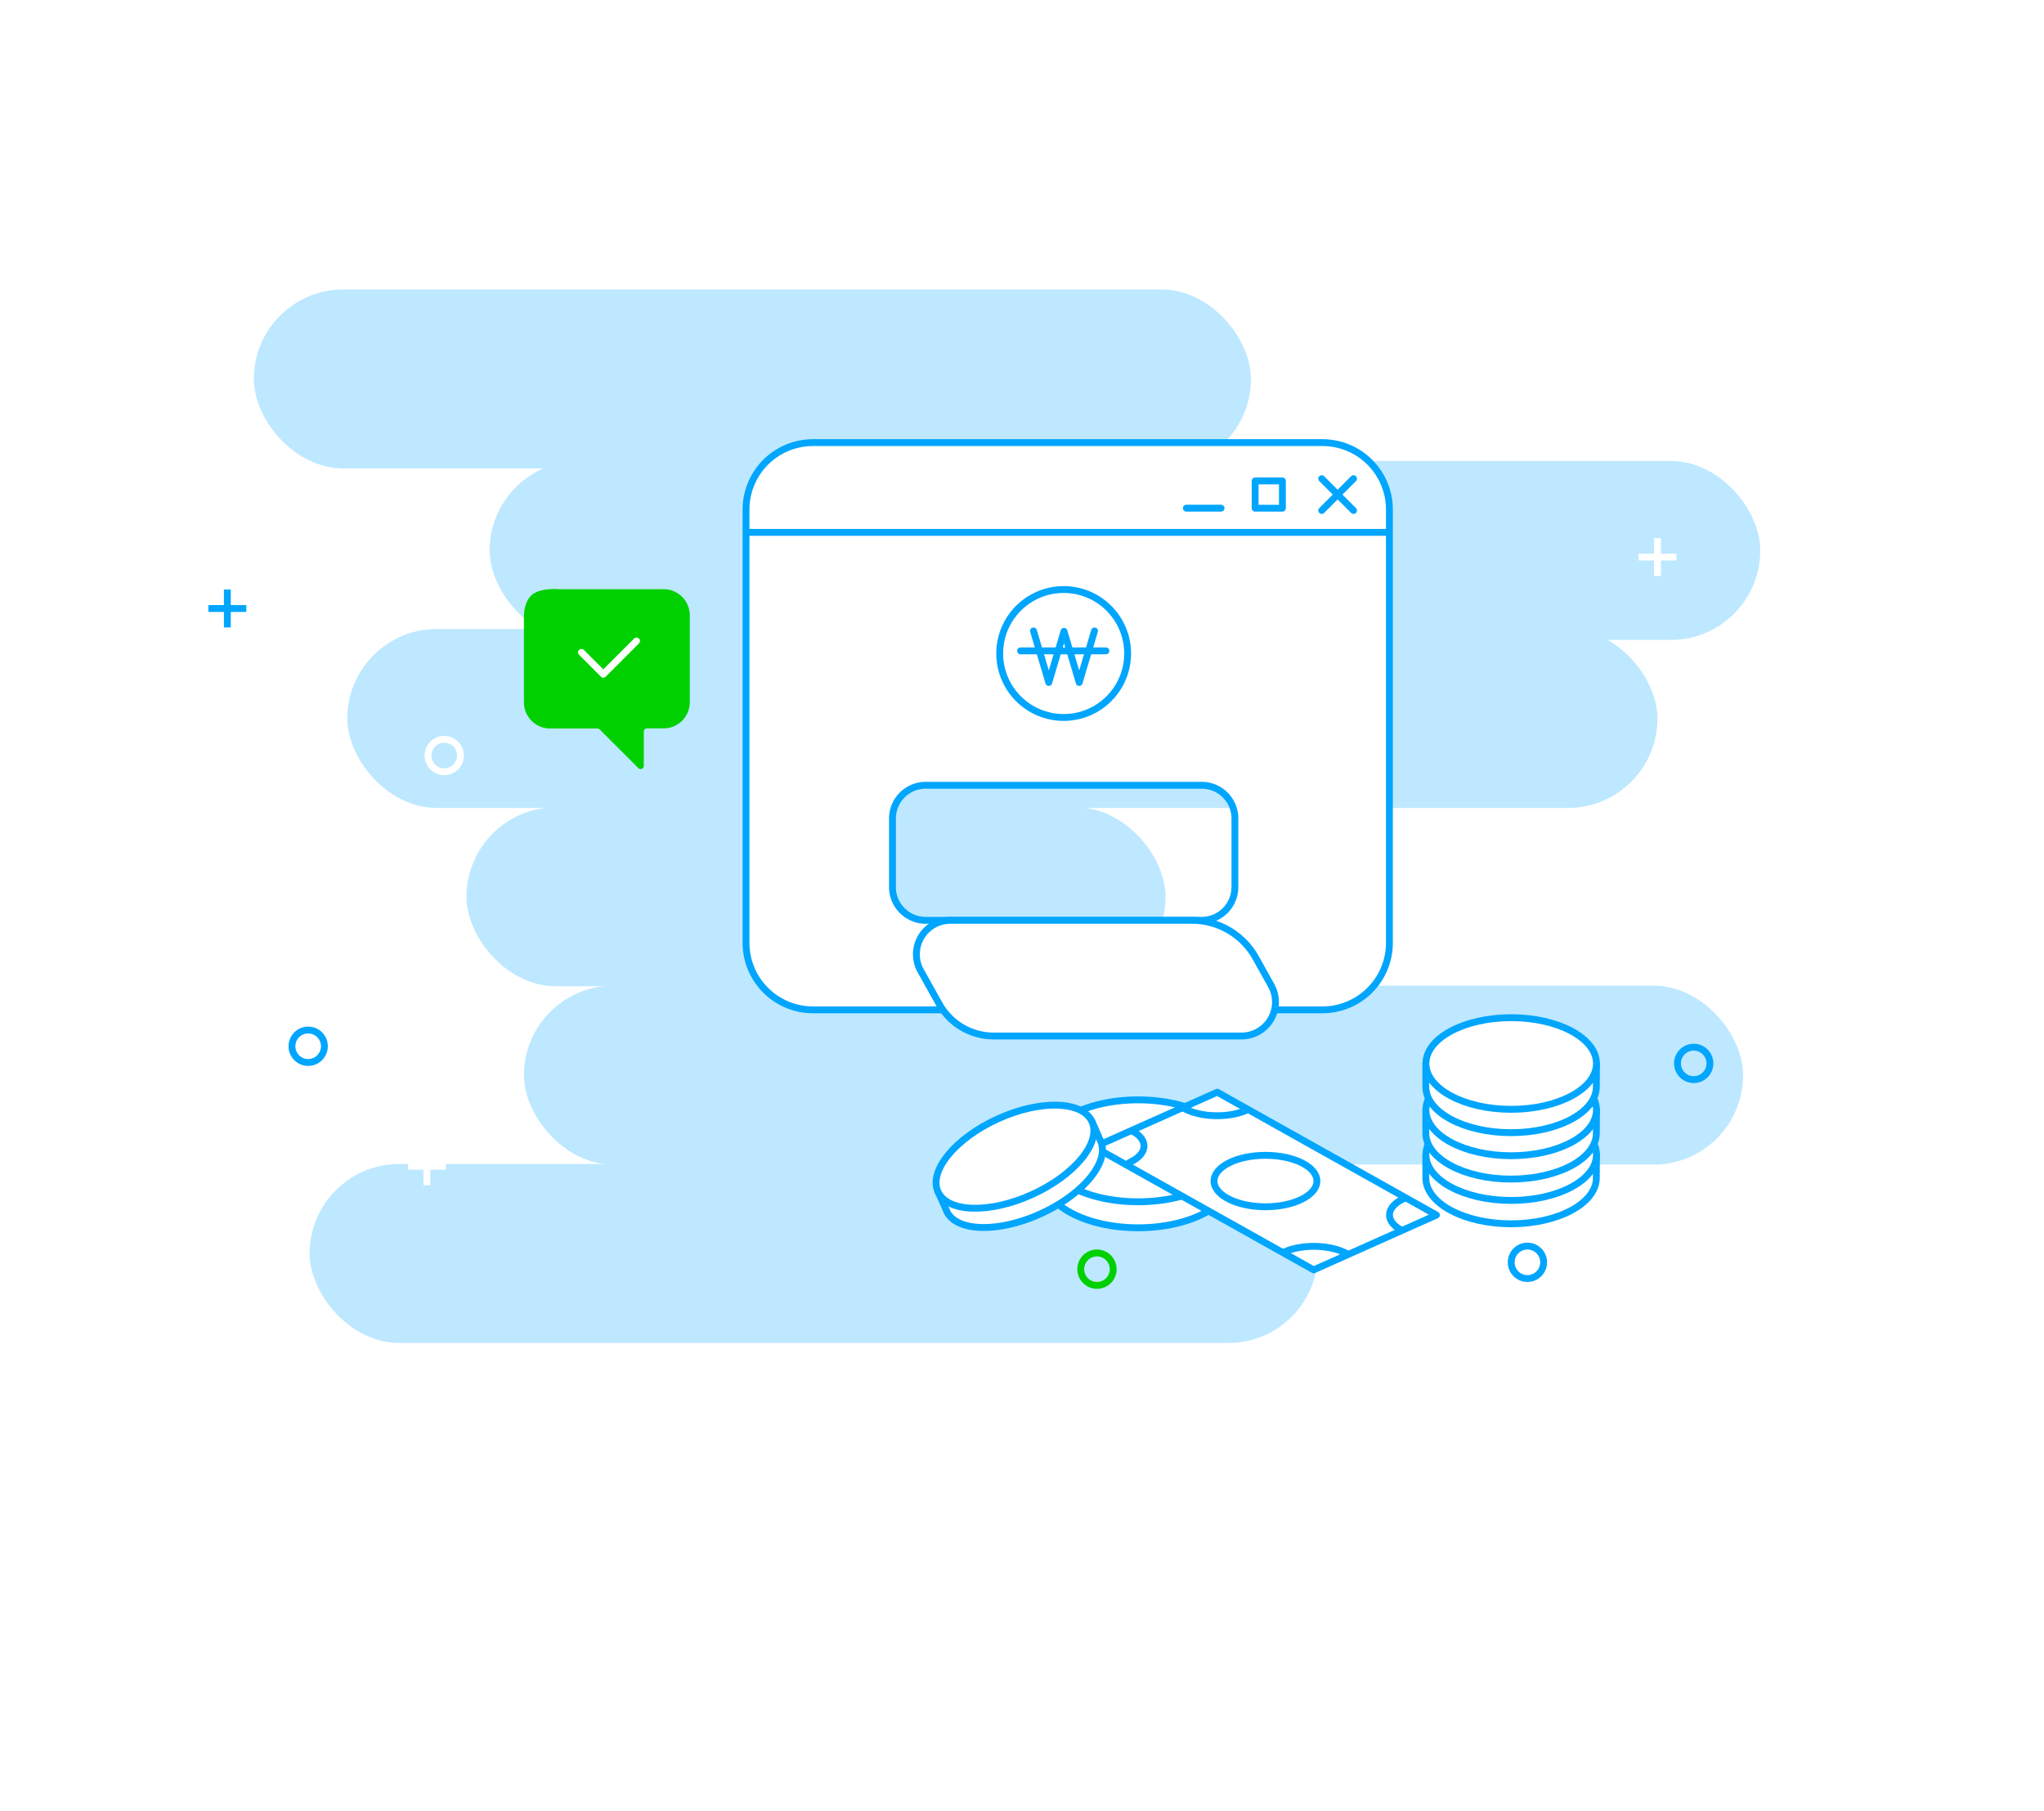 <svg id="레이어_1" data-name="레이어 1" xmlns="http://www.w3.org/2000/svg" viewBox="0 0 596 528"><defs><style>.cls-1,.cls-10,.cls-8{fill:#fff;}.cls-2{fill:#bde8ff;}.cls-3,.cls-4,.cls-5,.cls-7,.cls-9{fill:none;}.cls-3,.cls-7{stroke:#fff;}.cls-3,.cls-4,.cls-5,.cls-8{stroke-miterlimit:10;}.cls-10,.cls-3,.cls-4,.cls-5,.cls-7,.cls-8,.cls-9{stroke-width:2px;}.cls-10,.cls-4,.cls-8,.cls-9{stroke:#00a5fd;}.cls-5{stroke:#00d000;}.cls-10,.cls-5,.cls-7,.cls-9{stroke-linecap:round;}.cls-6{fill:#00d000;}.cls-10,.cls-7,.cls-9{stroke-linejoin:round;}</style></defs><rect class="cls-1" width="596" height="528"/><rect class="cls-2" x="74.01" y="84.41" width="290.75" height="52.17" rx="26.09"/><rect class="cls-2" x="142.77" y="134.41" width="370.5" height="52.17" rx="26.09"/><rect class="cls-2" x="101.27" y="183.41" width="382.02" height="52.17" rx="26.09"/><rect class="cls-2" x="136.02" y="235.41" width="203.83" height="52.17" rx="26.09"/><rect class="cls-2" x="152.77" y="287.41" width="355.49" height="52.17" rx="26.09"/><rect class="cls-2" x="90.29" y="339.41" width="293.98" height="52.17" rx="26.09"/><circle class="cls-3" cx="129.54" cy="220.3" r="4.73"/><circle class="cls-4" cx="89.86" cy="305.07" r="4.73"/><line class="cls-4" x1="66.29" y1="171.9" x2="66.29" y2="182.95"/><line class="cls-4" x1="71.82" y1="177.43" x2="60.76" y2="177.43"/><line class="cls-3" x1="124.47" y1="334.54" x2="124.47" y2="345.6"/><line class="cls-3" x1="130" y1="340.07" x2="118.95" y2="340.07"/><circle class="cls-3" cx="397.54" cy="238.3" r="4.73"/><circle class="cls-4" cx="493.86" cy="310.07" r="4.73"/><circle class="cls-4" cx="445.37" cy="368.07" r="4.73"/><circle class="cls-5" cx="339.86" cy="141.07" r="4.73"/><circle class="cls-5" cx="319.86" cy="370.07" r="4.73"/><line class="cls-3" x1="483.29" y1="156.9" x2="483.29" y2="167.95"/><line class="cls-3" x1="488.82" y1="162.43" x2="477.76" y2="162.43"/><path id="패스_1671" data-name="패스 1671" class="cls-6" d="M170,171.8h23.5a7.63,7.63,0,0,1,7.63,7.63v25.32a7.63,7.63,0,0,1-7.63,7.63h-4.85a.93.93,0,0,0-.93.93h0v10a.93.93,0,0,1-.93.93,1,1,0,0,1-.66-.27l-11.27-11.27a.91.91,0,0,0-.66-.28H160.4a7.63,7.63,0,0,1-7.63-7.63V179.43s0-4.28,2.61-6.19,7.7-1.44,7.7-1.44Z"/><path id="패스_1672" data-name="패스 1672" class="cls-7" d="M169.55,190.22l6.37,6.37,9.68-9.69"/><path class="cls-8" d="M385.61,129.06H237.05a19.52,19.52,0,0,0-19.52,19.52V274.93a19.52,19.52,0,0,0,19.52,19.52H385.61a19.52,19.52,0,0,0,19.52-19.52V148.58A19.52,19.52,0,0,0,385.61,129.06ZM350.39,268.35H269.92a9.69,9.69,0,0,1-9.69-9.69v-20a9.69,9.69,0,0,1,9.69-9.69h80.47a9.69,9.69,0,0,1,9.69,9.69v20A9.69,9.69,0,0,1,350.39,268.35Z"/><line class="cls-4" x1="218.03" y1="155.23" x2="404.76" y2="155.23"/><line id="선_213" data-name="선 213" class="cls-9" x1="345.91" y1="148.18" x2="356.04" y2="148.18"/><rect id="사각형_1560" data-name="사각형 1560" class="cls-9" x="365.98" y="140.23" width="7.95" height="7.95"/><line id="선_215" data-name="선 215" class="cls-9" x1="394.67" y1="148.85" x2="385.39" y2="139.57"/><line id="선_215-2" data-name="선 215" class="cls-9" x1="394.67" y1="139.57" x2="385.39" y2="148.85"/><path class="cls-10" d="M347.61,268.35H277.12a9.91,9.91,0,0,0-8.65,14.75l5.39,9.64a18.2,18.2,0,0,0,15.9,9.34H362a9.91,9.91,0,0,0,8.65-14.75l-4.52-8.1A21.25,21.25,0,0,0,347.61,268.35Z"/><path class="cls-10" d="M359.51,335.56h-3.86c-4.81-4.36-13.66-7.29-23.79-7.29s-19,2.93-23.79,7.29h-3.86V343h0c0,.05,0,.09,0,.14,0,8.21,12.38,14.86,27.65,14.86s27.65-6.65,27.65-14.86c0-.05,0-.09,0-.14h0Z"/><ellipse class="cls-10" cx="331.86" cy="335.56" rx="27.65" ry="14.86"/><polygon class="cls-10" points="383.05 370.27 319.12 334.45 354.93 318.47 418.86 354.28 383.05 370.27"/><path class="cls-9" d="M363.55,323.68c-5.36,2.39-13.57,2.15-18.36-.52"/><path class="cls-9" d="M374.43,365.06c5.36-2.39,13.58-2.15,18.36.52"/><path class="cls-9" d="M408.45,358.59c-4.78-2.68-4.31-6.78,1.05-9.18"/><path class="cls-9" d="M330.27,329.81c4.78,2.68,4.32,6.79-1,9.18"/><ellipse class="cls-9" cx="368.99" cy="344.37" rx="15" ry="7.5"/><path class="cls-10" d="M465.5,336.67H462c-4.33-3.93-12.29-6.56-21.39-6.56s-17.06,2.63-21.39,6.56h-3.47v6.67h0c0,.05,0,.09,0,.13,0,7.38,11.13,13.37,24.86,13.37s24.86-6,24.86-13.37c0,0,0-.08,0-.13h0Z"/><ellipse class="cls-10" cx="440.64" cy="336.67" rx="24.86" ry="13.36"/><path class="cls-10" d="M465.5,323.63H462c-4.33-3.93-12.29-6.56-21.39-6.56s-17.06,2.63-21.39,6.56h-3.47v6.68h0s0,.08,0,.12c0,7.39,11.13,13.37,24.86,13.37s24.86-6,24.86-13.37c0,0,0-.08,0-.12h0Z"/><ellipse class="cls-10" cx="440.64" cy="323.63" rx="24.86" ry="13.36"/><path class="cls-10" d="M465.5,310.1H462c-4.33-3.93-12.29-6.56-21.39-6.56s-17.06,2.63-21.39,6.56h-3.47v6.67h0c0,.05,0,.09,0,.13,0,7.38,11.13,13.37,24.86,13.37s24.86-6,24.86-13.37c0,0,0-.08,0-.13h0Z"/><ellipse class="cls-10" cx="440.64" cy="310.1" rx="24.86" ry="13.36"/><path class="cls-10" d="M318.41,327l-3.13,1.43c-5.38-1.46-13.56-.35-21.78,3.39s-14.42,9.2-16.86,14.22l-3.13,1.42L276,353h0s0,.07,0,.11c2.78,6.09,15.08,6.44,27.47.79s20.2-15.17,17.43-21.25a.54.54,0,0,1-.05-.11h0Z"/><ellipse class="cls-10" cx="295.96" cy="337.26" rx="24.67" ry="12.11" transform="translate(-113.22 153.11) rotate(-24.5)"/><polyline class="cls-9" points="301.35 183.96 305.81 199 310.25 184.07 314.68 199 319.15 183.96"/><line class="cls-9" x1="297.58" y1="189.78" x2="322.47" y2="189.78"/><circle class="cls-9" cx="310.15" cy="190.55" r="18.65"/></svg>